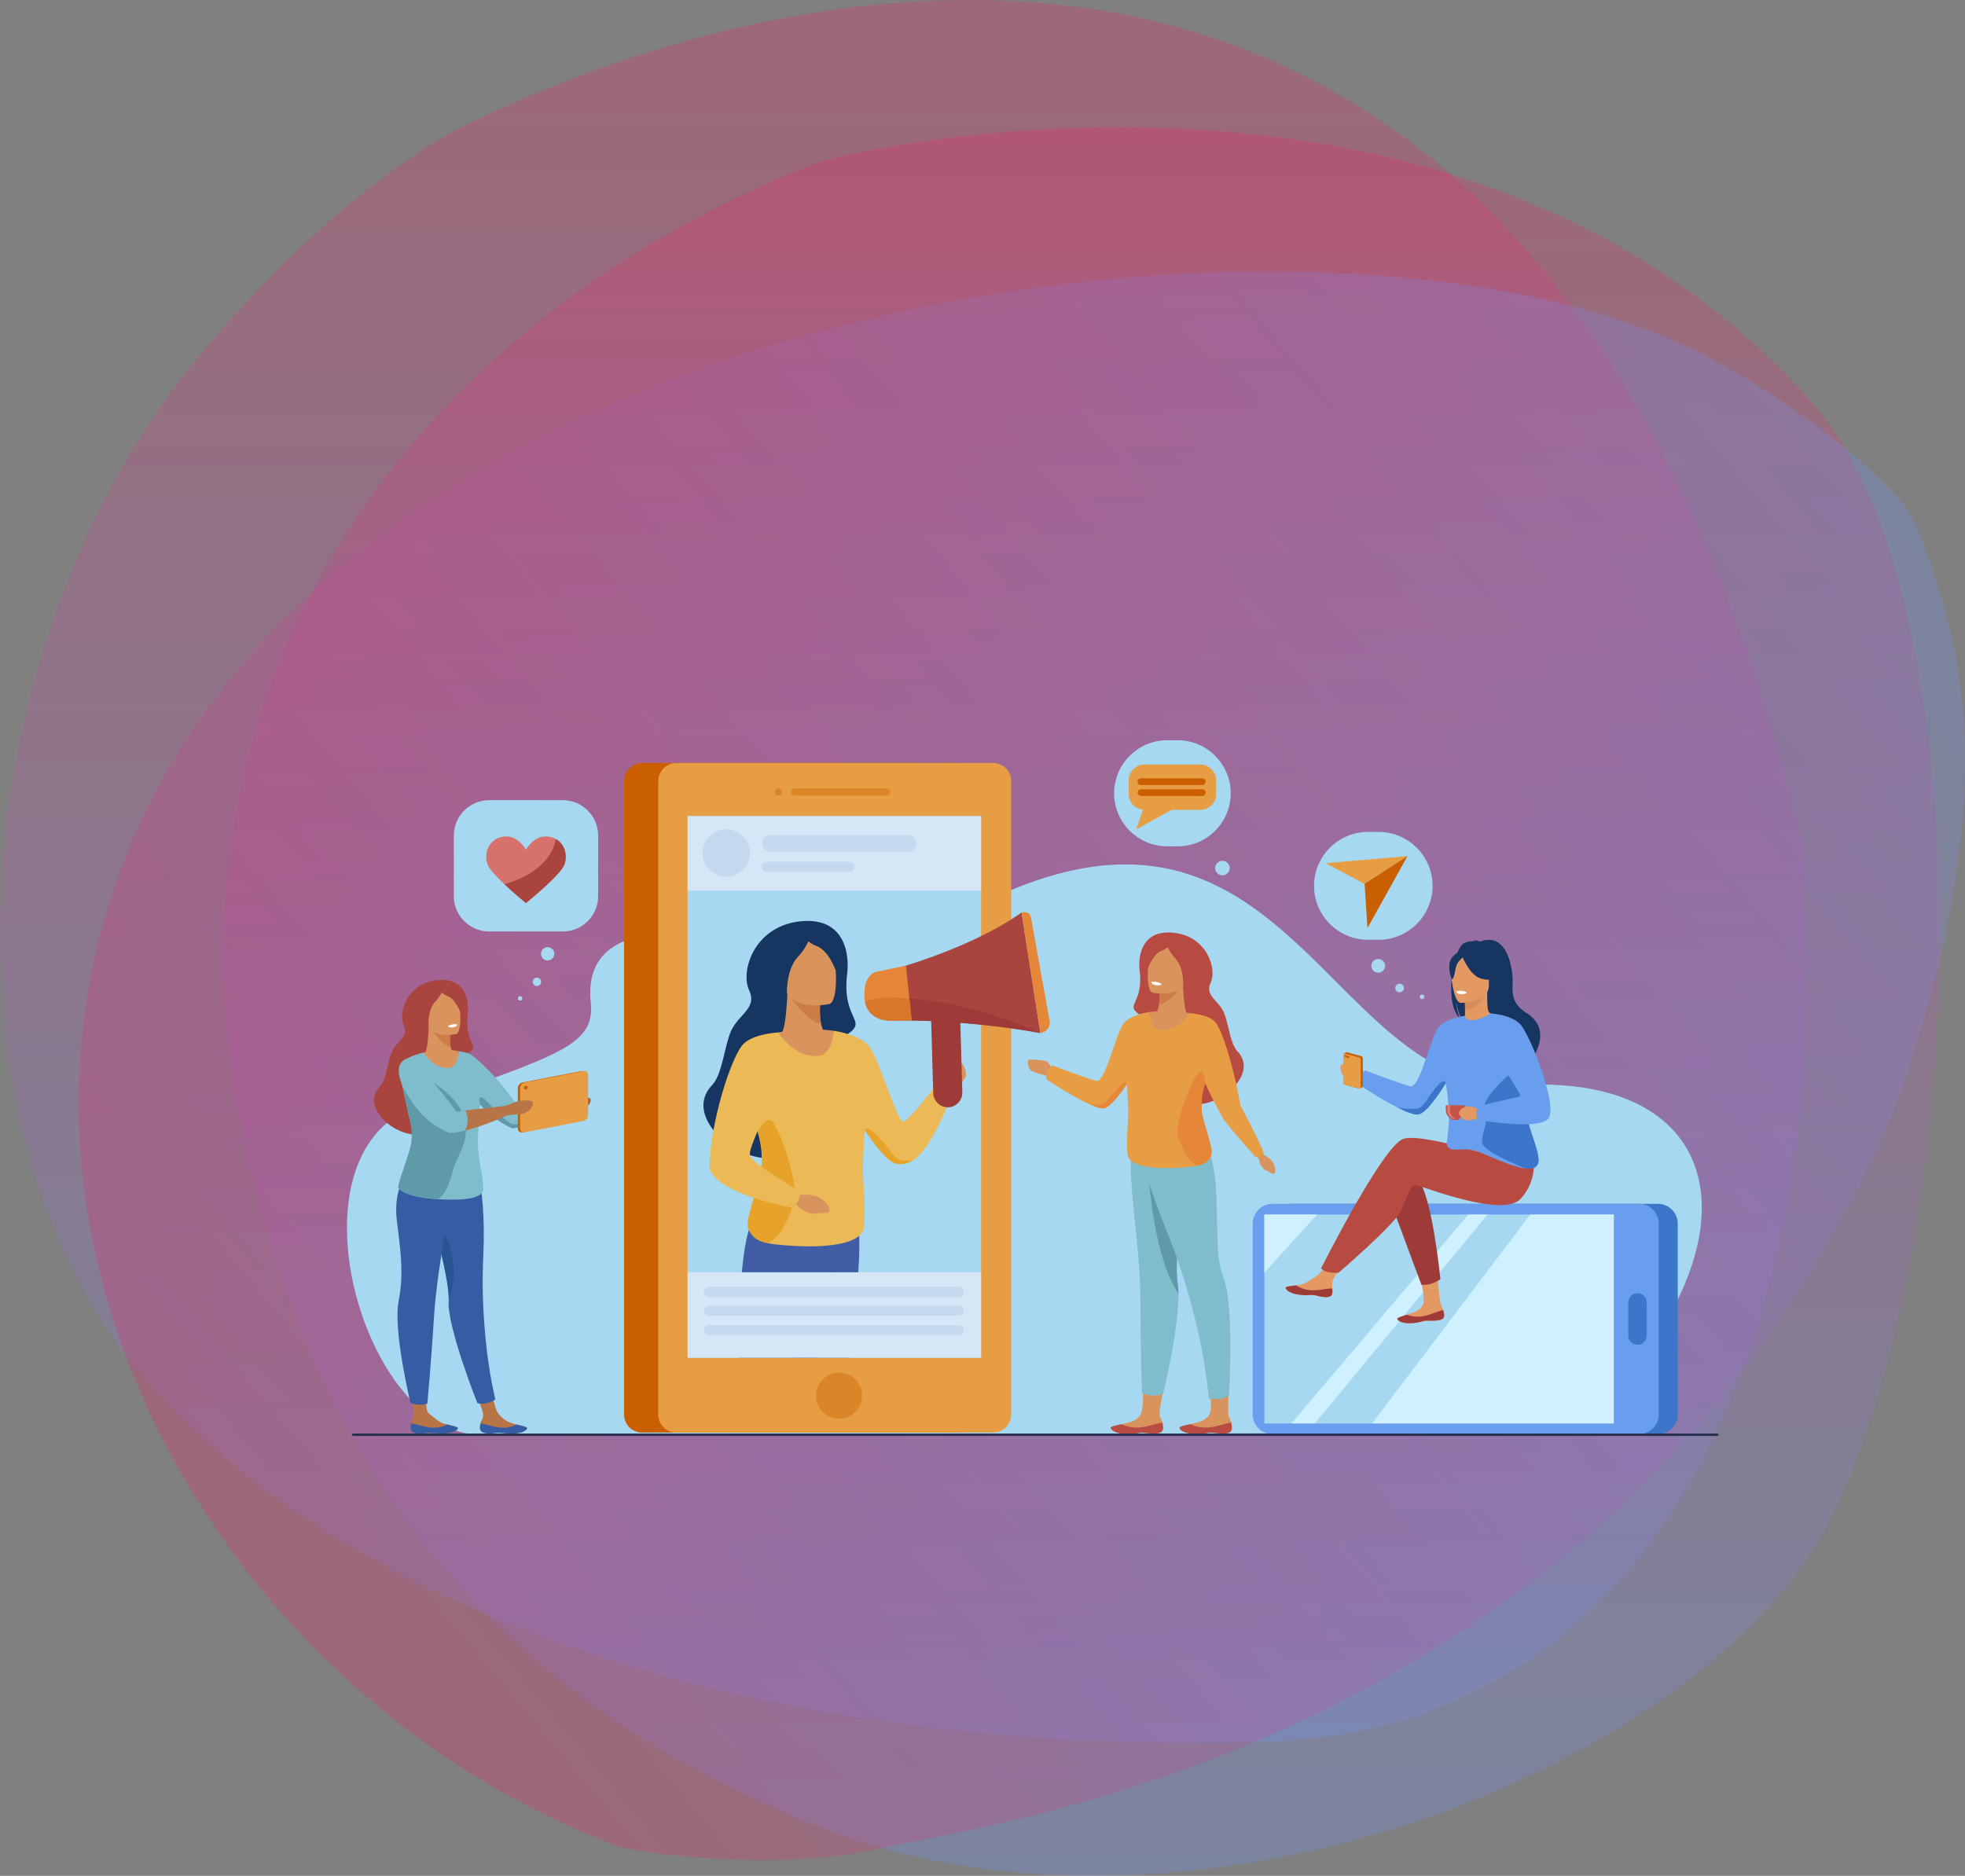 <?xml version="1.0" encoding="utf-8"?>
<!-- Generator: Adobe Illustrator 25.0.0, SVG Export Plug-In . SVG Version: 6.00 Build 0)  -->
<svg version="1.1" xmlns="http://www.w3.org/2000/svg" xmlns:xlink="http://www.w3.org/1999/xlink" x="0px" y="0px"
	 viewBox="0 0 2120.7 2024.69" style="enable-background:new 0 0 2120.7 2024.69;" xml:space="preserve">
<rect x="0" y="0" width="2120.7" height="2024.69" fill="#808080" stroke="none"/>
<style type="text/css">
	.st0{fill:url(#SVGID_1_);}
	.st1{opacity:0.25;}
	.st2{fill:url(#SVGID_2_);}
	.st3{fill:url(#SVGID_3_);}
	.st4{fill:url(#SVGID_4_);}
	.st5{fill:#A6D9F1;}
	.st6{fill:#B77446;}
	.st7{fill:#365DA4;}
	.st8{fill:#285493;}
	.st9{fill:#AA443E;}
	.st10{fill:#D9935C;}
	.st11{fill:#80BDCC;}
	.st12{fill:#5F9AA8;}
	.st13{fill:#A86337;}
	.st14{fill:#CA5F00;}
	.st15{fill:#E69D43;}
	.st16{fill:#CC7C46;}
	.st17{fill:#FFFFFF;}
	.st18{opacity:0.4;fill:#CA5F00;}
	.st19{clip-path:url(#SVGID_6_);fill:#D5E7F7;}
	.st20{clip-path:url(#SVGID_6_);fill:#C4D9ED;}
	.st21{clip-path:url(#SVGID_6_);}
	.st22{fill:#415DA5;}
	.st23{fill:#355493;}
	.st24{fill:#163560;}
	.st25{fill:#EBBA56;}
	.st26{fill:#E7A329;}
	.st27{fill:#E58638;}
	.st28{fill:#9E3A38;}
	.st29{fill:#DB772C;}
	.st30{fill:#D5E7F7;}
	.st31{fill:#C4D9ED;}
	.st32{fill:#3B76CA;}
	.st33{fill:#699DEE;}
	.st34{fill:#CFF1FF;}
	.st35{fill:#E49963;}
	.st36{fill:#B74B42;}
	.st37{fill:#D68D5D;}
	.st38{fill:#C45446;}
	.st39{fill:#E37970;}
	.st40{fill:#D6716B;}
	.st41{fill:#B84C42;}
	.st42{fill:#283250;}
</style>
<g id="_x3C_Layer_x3E_">
	<linearGradient id="SVGID_1_" gradientUnits="userSpaceOnUse" x1="2870.058" y1="875.246" x2="2870.058" y2="875.246">
		<stop  offset="0" style="stop-color:#F31E61"/>
		<stop  offset="1" style="stop-color:#7094FB"/>
	</linearGradient>
	<path class="st0" d="M2870.06,875.25"/>
</g>
<g id="Слой_2">
	<g>
		<g class="st1">
			<linearGradient id="SVGID_2_" gradientUnits="userSpaceOnUse" x1="974.813" y1="1881.25" x2="974.813" y2="0">
				<stop  offset="0" style="stop-color:#7094FB"/>
				<stop  offset="1" style="stop-color:#F31E61"/>
			</linearGradient>
			<path class="st2" d="M1366.53,1879.98c437.04-13.87,619.28-462.81,577.21-970.59C1611.19-501.89,473.21,150.61,473.21,150.61
				C363.92,220.05,281.13,304.78,216.4,382.3c-260.29,311.7-293.26,838.54-58.03,1108.41
				C393.61,1760.57,862.87,1895.96,1366.53,1879.98z"/>
		</g>
		<g class="st1">
			<linearGradient id="SVGID_3_" gradientUnits="userSpaceOnUse" x1="1166.92" y1="2024.692" x2="1166.92" y2="137.249">
				<stop  offset="0" style="stop-color:#7094FB"/>
				<stop  offset="1" style="stop-color:#F31E61"/>
			</linearGradient>
			<path class="st3" d="M866.56,1964.93c369.73,157.43,881.98-19.14,1069.78-262.64c179.92-233.3,223.77-1014.36,28.78-1256.87
				C1587.52,3.1,914.41,162.71,879.7,176.38C456.61,343.03,151.05,728.73,265.39,1244.82
				C365.34,1695.96,649.33,1872.44,866.56,1964.93z"/>
		</g>
		<g class="st1">
			<linearGradient id="SVGID_4_" gradientUnits="userSpaceOnUse" x1="309.63" y1="1748.363" x2="1926.39" y2="391.74">
				<stop  offset="0" style="stop-color:#F31E61"/>
				<stop  offset="1" style="stop-color:#7094FB"/>
			</linearGradient>
			<path class="st4" d="M2040.52,1207.78c2.2-6.13,4.44-12.49,4.44-12.49c101.21-275.26,77.48-441.05,60.64-511.26
				c-16.84-70.21-38.25-121.1-44.07-129.12c-20.37-36.54-138.51-135.96-256.16-187.63C1406.51,192.06,443.61,315.2,164.34,861.66
				c-226.35,442.89,58.53,966.08,506.27,1132.58c0,0,151.6,30.45,283.67,0C1091.33,1963.44,1741.68,1881.25,2040.52,1207.78z"/>
		</g>
		<g>
			<path class="st5" d="M1573.85,1546.37c0,0,143.48-3.41,204.79-90.24c111.07-157.31,61.02-295.26-136.73-284.99
				c-221.21,11.49-253.78-400.46-636.82-165.68c-83.17,50.98-382.84-72.45-367.52,76.99c4.94,48.17-40.5,56.68-190.65,112.65
				c-140.17,52.25-55.3,352.39,71.19,353.51C644.6,1549.72,1573.85,1546.37,1573.85,1546.37z"/>
			<g>
				<path class="st6" d="M518.04,1541.84c0.43,5.27,7.87,5.28,16.32,4.23c8.44-1.04,6.21,1.11,18.05,1.19
					c11.83,0.08,15.88-3.86,16.44-5.56c0.5-1.5-5.21-2.72-11.32-4.16c-0.77-0.18-1.54-0.37-2.31-0.55
					c-6.89-1.7-12.84-5.42-17.39-11.26c-5.13-6.58-9.82-36.52-9.82-36.52l-18.49,3.45c0,0,10.76,25.67,11.87,34.09
					c0.5,3.78-2.19,6.3-2.82,9.6C518.23,1538.14,517.89,1539.98,518.04,1541.84z"/>
				<path class="st7" d="M533.75,1546.87c8.44-1.04,6.82,0.32,18.66,0.4c11.83,0.08,15.88-3.86,16.44-5.56
					c0.5-1.5-5.21-2.72-11.32-4.16l-0.07,0.11c0,0-7.59,4.15-17.34,3.24c-7.95-0.74-16.08-3.99-21.56-4.55
					c-0.34,1.8-0.67,3.64-0.52,5.49C518.47,1547.12,525.31,1547.91,533.75,1546.87z"/>
				<g>
					<path class="st7" d="M534.58,1510.49c0,0-4.84,3.2-9.4,4.03c-6.83,1.24-10-0.14-10-0.14s-32.86-82.5-30.98-110.37
						c0.05-0.67,0.07-1.38,0.08-2.14c0.05-4.84-0.64-11.28-1.84-18.7c-0.44-2.72-0.95-5.57-1.52-8.52
						c-1.32-6.87-2.95-14.29-4.74-21.85c-0.79-3.33-1.61-6.69-2.45-10.04c-8.26-32.98-18.35-65.49-18.35-65.49
						s59.29-19.37,62.64-1.27c1.29,6.95,5.57,34.74,3.64,77.25c-1.56,34.21-0.55,60.9,2.41,91.87
						C526.67,1472.33,531.11,1495.73,534.58,1510.49z"/>
				</g>
				<path class="st8" d="M484.28,1401.88c0.05-4.84-0.64-11.28-1.84-18.7c-0.44-2.72-0.95-5.57-1.52-8.52
					c-1.32-6.87-2.95-14.29-4.74-21.85c-0.79-3.33-1.61-6.69-2.45-10.04c1.17-10.06,2.12-16.97,2.12-16.97
					S500.46,1359.24,484.28,1401.88z"/>
				<path class="st6" d="M443.25,1541.84c0.43,5.27,7.87,5.28,16.32,4.23c8.44-1.04,6.21,1.11,18.05,1.19
					c11.83,0.08,15.88-3.86,16.44-5.56c0.5-1.5-5.21-2.72-11.32-4.16c-0.77-0.18-1.54-0.37-2.31-0.55
					c-6.89-1.7-11.48-6.81-17.39-11.26c-5.6-4.21-1.68-24.66-1.68-24.66l-17.39-6.21c0,0,2.62,20.56,2.62,31.88
					c0,3.81-2.19,6.3-2.82,9.6C443.43,1538.14,443.09,1539.98,443.25,1541.84z"/>
				<path class="st7" d="M458.64,1546.92c8.44-1.04,7.14,0.26,18.97,0.34c11.83,0.08,15.88-3.86,16.44-5.56
					c0.5-1.5-5.21-2.72-11.32-4.16l-0.07,0.11c0,0-7.59,4.15-17.34,3.24c-7.95-0.74-16.08-3.99-21.56-4.55
					c-0.34,1.8-0.67,3.64-0.52,5.49C443.67,1547.12,450.2,1547.97,458.64,1546.92z"/>
				<path class="st7" d="M491.09,1270.83c0,0-19.29,96.14-22.55,148.46c-3.26,52.32-7.33,95.64-7.33,95.64s-4.21,1.52-9.04,1.24
					c-5.1-0.29-9.14-1.86-9.14-1.86s-19.12-78.72-12.79-110.24c6.33-31.51,1.06-60.58-1.98-86.71
					c-4.36-37.48,12.41-54.9,24.12-66.77C464.23,1238.57,491.09,1270.83,491.09,1270.83z"/>
				<path class="st9" d="M504.76,1094.74c1.92-15.65-2.97-40.7-34.21-36.7c-31.24,4-41.08,34.7-34.78,48.36
					c6.3,13.65-9.07,16.94-13.9,31.62c-4.14,12.61-5.59,28.27-12.3,35.3c-21.63,22.66,20.76,57.5,46.32,50.15
					c46.55-13.38,52.54-15.38,50.89-51.95c-0.85-18.74-15.43-26-6.17-31.42C522.97,1127.01,500.42,1130.16,504.76,1094.74z"/>
				<path class="st10" d="M495.3,1145.01l-9.24,13.86l-18.62-0.92l-8.6-22.23c0,0,2.65-0.5,3.89-28.22l23.24,7.09
					c0,0-1.24,7.23,0.41,15.1C487.53,1135.17,490.04,1141.03,495.3,1145.01z"/>
				<path class="st10" d="M497.89,1135.23c-1.2,0-23.09-7.32-54.34,5.41c0,0,14.84,84.9,8.46,101.1c-6.37,16.2-8.8,30.58-8.8,30.58
					l69.15,0.86c0,0-0.97-55.61,2.22-75.3C517.78,1178.2,497.89,1135.23,497.89,1135.23z"/>
				<path class="st11" d="M612.74,1192.35c-0.21-2.42-0.97-2.97-0.97-2.97c-22.11,3.25-36.76,3.06-43.94,4.46
					c-5.64,1.09-7.94,1.25-8.91-0.12c-30.54-42.94-52.16-56.43-52.16-56.43s-2.31-1.37-11.32-2.61c0,0-1.3,16.33-9.69,17.72
					c-14.52,2.39-25.37-10.91-28.78-16.26c0,0-17.51,4.22-22.4,9.79c-3.51,4.01-3.06,13.6-2.01,19.62c0.33,1.91,0.72,3.47,1.06,4.37
					c1.03,2.73,4.93,22.75,6.72,30.72c0.04,0.2,0.08,0.39,0.12,0.56c0.12,0.53,0.23,1,0.33,1.39c0,0.01,0,0.02,0.01,0.03
					c0.1,0.43,0.19,0.76,0.26,0.97c0.04,0.13,0.08,0.26,0.12,0.39c0,0.01,0,0.02,0.01,0.03c2.57,8.2,4.12,16.55,3.21,26.8
					c-0.11,1.2-0.38,2.66-0.79,4.29c-2.32,11.91-11.97,35.38-13.98,46.16c1.16,2.43,3.77,4.36,6.96,5.9c4.15,2,9.26,3.34,13.32,4.27
					c3.15,0.72,7.99,1.54,13.57,2.16c2.96,0.33,6.13,0.61,9.36,0.8c0.46,0.03,0.91,0.05,1.36,0.08c20.83,1.03,44.16,0.52,47.2-9.38
					c1.46-4.75-4.35-33.32-5.13-41.81c-1.35-14.91,0.85-35.33,1.85-51.15c17.1,18.84,34.74,25.61,34.74,25.61
					c4.22-0.2,9.09-0.99,14.18-2.13c5.47-1.22,11.19-2.84,16.67-4.58c15.48-4.9,30.04-11.76,30.04-11.76
					S613.2,1197.69,612.74,1192.35z"/>
				<path class="st12" d="M488.98,1262.55c-3.95,13.38-6.24,24.4-16.15,31.85c-3.23-0.19-6.4-0.47-9.36-0.8
					c-5.58-0.63-10.42-1.44-13.57-2.16c-4.07-0.93-9.17-2.27-13.32-4.27c-3.18-1.54-5.8-3.46-6.96-5.9
					c2-10.78,11.65-34.25,13.98-46.16c0.23-1.16,0.39-2.21,0.46-3.12c0.86-10.66-0.52-19.43-2.87-27.97c0-0.01-0.01-0.02-0.01-0.03
					c-0.13-0.45-0.26-0.91-0.38-1.36c0-0.01,0-0.02-0.01-0.03c-0.08-0.29-0.19-0.77-0.33-1.39c-0.04-0.17-0.08-0.36-0.12-0.56
					c-1.59-7.55-5.75-31.25-6.81-34.34c-0.34-0.98-0.71-2.65-1.04-4.72l8.33-8.01c0,0,47.77,20.4,58.29,48.53
					C509.62,1230.24,494.64,1243.35,488.98,1262.55z"/>
				<path class="st12" d="M583.69,1211.03c-10.57,3.35-22.08,6.29-30.84,6.71c0,0-17.54-6.49-34.74-25.61
					c-0.72-3.25-1.77-9.08,2.17-7.51c5.52,2.21,25.95,28.43,33.67,28.98C559.49,1214,575.21,1212.13,583.69,1211.03z"/>
				<path class="st11" d="M545.97,1203.57c0,0-23.55,11.83-43.96,16.72c-5.87,1.41-11.53,2.41-16.36,2.63
					c0,0-21.95-6.75-38.71-30.22c-32.36-45.33-7.38-50.22-7.38-50.22s21.62,13.49,52.16,56.43c1.07,1.5,3.75,1.16,10.7-0.24
					c7.42-1.5,22.19-1.32,42.57-4.31c0,0,0.34,0.76,0.55,3.17C545.99,1202.87,545.97,1203.57,545.97,1203.57z"/>
				<path class="st13" d="M613.73,1199.27c0,0-14.56,6.86-30.04,11.76c-5.48,1.74-11.2,3.36-16.67,4.58
					c-2.19-9.76-0.68-17.36,0.81-21.77c7.18-1.4,22.52-1.49,44.63-4.74L613.73,1199.27z"/>
				<path class="st13" d="M606.95,1190.48c0,0,5.59-1.09,10.25-3.42s17.09-3.88,19.73-1.4c2.64,2.49-2.8,12.58-14.14,12.89
					c-11.34,0.31-14.6,2.17-14.6,2.17L606.95,1190.48z"/>
				<g>
					<path class="st14" d="M627.11,1156.09l-63.22,12.29c-2.77,0.54-5.03,3.24-5.03,6.01v43.69c0,2.77,2.26,4.59,5.03,4.05
						l63.22-12.29c2.77-0.54,5.03-3.24,5.03-6.01v-43.69C632.14,1157.37,629.88,1155.55,627.11,1156.09z"/>
					<path class="st15" d="M629.63,1156.09l-63.22,12.29c-2.77,0.54-5.03,3.24-5.03,6.01v43.69c0,2.77,2.26,4.59,5.03,4.05
						l63.22-12.29c2.77-0.54,5.03-3.24,5.03-6.01v-43.69C634.66,1157.37,632.39,1155.55,629.63,1156.09z"/>
					<path class="st14" d="M567.45,1171.79c-1.14,0.22-2.07,1.33-2.07,2.47c0,1.14,0.92,1.89,2.07,1.67
						c1.14-0.22,2.07-1.33,2.07-2.47C569.52,1172.31,568.6,1171.57,567.45,1171.79z"/>
				</g>
				<path class="st6" d="M574.5,1189.03c-2.82-2.65-16.09-0.99-21.06,1.49c-2.91,1.45-6.16,2.45-8.35,3.03
					c0-0.02-0.01-0.03-0.01-0.03c-20.39,2.99-35.26,3.64-42.68,5.14c2.32,5.01,4.07,12.76-0.41,21.62
					c19.5-4.67,42.34-15.1,44.36-16.03c2.29-0.58,6.34-1.27,13.05-1.46C571.52,1202.46,577.32,1191.69,574.5,1189.03z"/>
				<path class="st16" d="M486.38,1129.68c-9.61-0.78-23.65-22.19-23.65-22.19l23.24,7.09
					C485.97,1114.59,484.74,1121.82,486.38,1129.68z"/>
				<path class="st10" d="M492.06,1116.16c0,0-27.83,5.59-31.04-11.79c-3.21-17.38-8.97-28.37,8.66-32.67
					c17.63-4.3,22.32,1.69,24.8,7.23C496.97,1084.47,499.21,1114.26,492.06,1116.16z"/>
				<path class="st9" d="M494.83,1068.58c-13.73-13.53-26.38-6.76-24.36-4.04c-4.76,0.15-10.69,1.46-14.94,6.23
					c-8.23,9.26,7.13,38.19,7.13,38.19s-2.11-17.78,7.04-27.78c3.63-3.97,5.74-7.28,6.97-9.85c1.92,1.64,4.04,3.03,6.3,3.83
					c8.85,3.11,13.72,17.35,13.72,17.35C499.85,1085.87,500.75,1074.41,494.83,1068.58z"/>
				<path class="st17" d="M483.39,1107.61c0,0,0.74,2.06,5.98,1.13c0,0,4.4-0.79,3.99-3.1
					C493.37,1105.63,488.88,1104.47,483.39,1107.61z"/>
			</g>
			<g>
				<g>
					<path class="st14" d="M1034.92,823.53H693c-10.72,0-19.49,8.77-19.49,19.49v683.76c0,10.72,8.77,19.49,19.49,19.49h341.92
						c10.72,0,19.49-8.77,19.49-19.49V843.02C1054.41,832.3,1045.64,823.53,1034.92,823.53z"/>
					<path class="st15" d="M1071.84,823.53H729.92c-10.72,0-19.49,8.77-19.49,19.49v683.76c0,10.72,8.77,19.49,19.49,19.49h341.92
						c10.72,0,19.49-8.77,19.49-19.49V843.02C1091.33,832.3,1082.56,823.53,1071.84,823.53z"/>
					<g>
						<path class="st18" d="M956.7,850.89h-99.02c-2.12,0-3.85,1.73-3.85,3.85l0,0c0,2.12,1.73,3.85,3.85,3.85h99.02
							c2.12,0,3.85-1.73,3.85-3.85l0,0C960.55,852.62,958.82,850.89,956.7,850.89z"/>
						<path class="st18" d="M840.1,850.89c-2.12,0-3.85,1.73-3.85,3.85l0,0c0,2.12,1.73,3.85,3.85,3.85c2.12,0,3.85-1.73,3.85-3.85
							l0,0C843.95,852.62,842.22,850.89,840.1,850.89z"/>
					</g>
					<path class="st18" d="M905.59,1481.49c-13.72,0-24.85,11.12-24.85,24.85c0,13.72,11.12,24.85,24.85,24.85
						c13.72,0,24.85-11.12,24.85-24.85C930.44,1492.62,919.32,1481.49,905.59,1481.49z"/>
				</g>
				<g>
					<g>
						<defs>
							<rect id="SVGID_5_" x="742.13" y="880.84" width="316.69" height="584.59"/>
						</defs>
						<use xlink:href="#SVGID_5_"  style="overflow:visible;fill:#A6D9F1;"/>
						<clipPath id="SVGID_6_">
							<use xlink:href="#SVGID_5_"  style="overflow:visible;"/>
						</clipPath>
						<rect x="742.13" y="880.84" class="st19" width="316.69" height="80.36"/>
						
							<ellipse transform="matrix(0.23 -0.973 0.973 0.23 -291.907 1471.614)" class="st20" cx="783.78" cy="920.23" rx="25.52" ry="25.52"/>
						<path class="st20" d="M979.89,919.3H831.56c-4.93,0-8.97-4.04-8.97-8.97l0,0c0-4.93,4.04-8.97,8.97-8.97h148.33
							c4.93,0,8.97,4.04,8.97,8.97l0,0C988.86,915.27,984.82,919.3,979.89,919.3z"/>
						<path class="st20" d="M916.77,940.92h-89.24c-2.97,0-5.4-2.43-5.4-5.4l0,0c0-2.97,2.43-5.4,5.4-5.4h89.24
							c2.97,0,5.4,2.43,5.4,5.4l0,0C922.17,938.49,919.74,940.92,916.77,940.92z"/>
						<g class="st21">
							<path class="st10" d="M1015.06,1178.44c0,0-2.77-13.37,1.66-16.96c4.42-3.59,17.82-16.01,20.33-14.59
								c2.51,1.42,6.62,9.85,5.27,14.79c-1.34,4.94-18.23,22.81-18.23,22.81L1015.06,1178.44z"/>
							<g>
								<path class="st22" d="M927.06,1360.02c-1.41,27.46-6.2,66.63-9.75,106.23h-60.05c-1.29-10.62-3.17-20.96-5.24-31.07
									c-3.36-16.37-7.23-32.11-9.95-47.34c-5.46-30.66-4.44-54.62,0.29-73.22c4.06-15.97,10.85-27.97,18.62-36.88
									c17.03-19.5,64.43,18.61,64.43,18.61S928.46,1332.72,927.06,1360.02z"/>
							</g>
							<path class="st23" d="M899.79,1368.74c0,0-0.01,0.2-0.04,0.57c-0.43,5.63-4.21,51.76-16.08,96.93h-26.41
								c-1.29-10.62-3.17-20.96-5.24-31.07c4.5-26.48,8.78-47.52,8.78-47.52L899.79,1368.74z"/>
							<path class="st22" d="M903.31,1357.58c-0.65,2.6-1.91,6.72-3.56,11.74c-6.77,20.58-20.06,56.35-23.84,65.29
								c-4.43,10.46-8.6,21.04-12.54,31.65h-65.71c1.36-25.49,1.69-78.42,2.92-92.52c4.94-56.66,15.66-62.18,15.66-62.18l26.14,3.07
								l60.9,7.15C903.27,1321.77,913.27,1317.45,903.31,1357.58z"/>
							<path class="st24" d="M914.31,1050.94c2.94-24.01-4.56-62.43-52.48-56.29c-47.92,6.14-63.02,53.23-53.36,74.17
								c9.66,20.94-13.91,25.99-21.31,48.51c-6.36,19.34-8.57,43.36-18.86,54.14c-33.17,34.75,31.85,88.2,71.05,76.93
								c71.4-20.53,80.59-23.59,78.06-79.69c-1.3-28.74-23.66-39.88-9.46-48.2C942.24,1100.43,907.65,1105.27,914.31,1050.94z"/>
							<path class="st10" d="M899.81,1128.01l-14.22,21.3l-28.51-1.39l-13.19-34.13c0,0,2.46-0.45,4.47-20.73
								c0.49-5.33,0.98-12,1.43-20.4c0,0-0.04-0.04,0-0.08c0-0.7,0.04-1.39,0.08-2.09l3.69,1.11l31.95,9.75c0,0-0.16,1.07-0.37,2.91
								c-0.37,4.06-0.74,11.84,0.94,20.16C887.8,1112.86,891.65,1121.87,899.81,1128.01z"/>
							<path class="st10" d="M899.9,1112.58c-1.83,0-32.95-6.33-85.51,7.11c0,0,28.78,131.87,19.01,156.72
								c-9.78,24.85-13.49,46.91-13.49,46.91l106.07,1.32c0,0-1.48-85.31,3.41-115.5C934.27,1178.95,899.9,1112.58,899.9,1112.58z"
								/>
							<path class="st25" d="M1014.52,1165.13c0,0-33.88,45.97-39.86,45.51c-6.43-0.53-22.57-57.64-34.78-78.7
								c-8.56-14.7-38.04-19.09-39.96-19.36c0,0,0,0-0.01,0v0c-0.06-0.01-0.09-0.01-0.09-0.01l0.07,0.29
								c-0.25,2.72-2.66,24.53-14.73,26.52c-22.26,3.67-40.2-16.72-45.44-24.93c0,0-25.57,6.45-33.07,15.01
								c-7.11,8.1,2.62,68.11,4.78,73.86c1.87,4.94,3.63,9.76,5.17,14.6c4.06,12.78,6.55,25.76,5.12,41.75
								c-1.55,17.46-17.86,57.34-14.33,65.84c3.7,8.92,8.83,13.44,20.07,16.02c7.75,1.79,18.39,2.65,33.46,3.4
								c31.96,1.59,66.2-2.43,70.86-17.62c2.24-7.29,1.37-35.5,0.19-48.53c-1.55-17.12-0.05-38.97,1.44-59.04
								c0.07,0.11,0.14,0.22,0.22,0.33c0,0,0,0.04,0.04,0.04c3.44,5.29,7.41,10.94,11.47,16.22c6.15,7.91,12.54,14.83,17.99,18.03
								c1.35,0.78,2.62,1.31,3.81,1.6c3.61,0.86,10.69,0.86,17.58-3.07c1.11-0.61,2.25-1.39,3.36-2.25
								c20.07-15.94,37.94-65.71,37.94-65.71C1027.71,1173.32,1014.52,1165.13,1014.52,1165.13z"/>
							<path class="st26" d="M807.37,1325.51c3.7,8.92,8.83,13.44,20.07,16.02c15.02-2.89,24.93-30.53,30.03-44.13
								c5.88-15.68-18.31-89.2-26.77-88.46c-6.28,0.54-12.28,9.27-12.49,14.51c4.06,12.78,4.91,20.24,3.48,36.22
								C820.15,1277.13,803.84,1317.01,807.37,1325.51z"/>
							<path class="st26" d="M984.49,1252.88c-6.88,3.93-13.97,3.93-17.58,3.07c-1.19-0.29-2.46-0.82-3.81-1.6
								c-5.45-3.19-11.84-10.12-17.99-18.03c-4.06-5.28-8.03-10.94-11.47-16.22c0.78-2.87,3.6-4.22,12.74,5.16
								c15.36,15.77,18.19,26.34,27.94,27.16C977.69,1252.72,981.09,1252.88,984.49,1252.88z"/>
							<path class="st16" d="M886.08,1104.42c-10.12,2.79-34.82-29.78-36.3-31.75c-0.04-0.04-0.08-0.08-0.08-0.08h0.08l3.77-0.98
								l31.95,9.75c0,0-0.16,1.07-0.37,2.91C884.77,1088.32,884.4,1096.1,886.08,1104.42z"/>
							<path class="st10" d="M894.82,1083.79c0,0-42.68,8.57-47.61-18.09c-4.93-26.66-13.76-43.51,13.29-50.11
								c27.04-6.6,34.23,2.59,38.04,11.09C902.35,1035.17,905.8,1080.87,894.82,1083.79z"/>
							<path class="st24" d="M899.08,1010.81c-21.06-20.75-39.48-8.59-34.9-3.04c-7.59-0.13-18.01,1.46-25.23,9.58
								c-12.62,14.2,10.43,62.34,10.43,62.34s-2.74-31.03,11.3-46.38c6.69-7.31,10.02-13.19,11.67-17.35
								c2.64,2.1,5.51,3.87,8.53,4.93c13.58,4.77,21.04,26.62,21.04,26.62C906.78,1037.32,908.15,1019.75,899.08,1010.81z"/>
							<path class="st10" d="M848.98,1283.05l9.51,4.58c4.21,1.24,5.85,2.38,8.38,2.1c6.1-0.68,18.42-0.3,26.93,11.6
								c0,0,4.31,7.06-1.81,7.79c-6.11,0.73-3.94-0.37-12.52,0.83c-8.58,1.2-17.23-6.9-19.92-9.83l-9.96-3.65L848.98,1283.05z"/>
							<path class="st25" d="M839.7,1114.45c0,0-25.23,1-36.93,11.88c-13.23,12.31-36.95,86.97-36.95,133.86
								c0,0-0.48,25.83,89.38,43.23c0,0,4.3-3.57,5.92-7.01c2.86-6.1,2.86-10.29,2.86-10.29s-52.69-29.88-54.58-39.29
								C806.87,1234.27,842.94,1185.38,839.7,1114.45z"/>
						</g>
					</g>
					<g>
						<path class="st9" d="M1122.8,1115.01c0,0-74.4-14.85-163.38-13.65l-5.15-24.25l-5.65-26.57c0,0,92.96-22.55,153.86-65.61
							L1122.8,1115.01z"/>
						<path class="st27" d="M1122.8,1115.01L1122.8,1115.01c6.58-0.75,11.14-6.79,9.98-13.23l-20.04-111.06
							c-0.97-5.38-4.88-7.09-10.25-5.78L1122.8,1115.01z"/>
						<path class="st28" d="M1036.42,1103.97c51.06,3.99,86.38,11.04,86.38,11.04s-84.64-40.65-168.53-37.89l5.15,24.25
							c15.77-0.21,31.08,0.08,45.6,0.7c-0.03,0.45-0.04,0.9-0.02,1.35l2.2,76.46c0.25,8.63,7.51,15.49,16.14,15.24l0,0
							c8.63-0.25,15.49-7.51,15.24-16.14L1036.42,1103.97z"/>
						<path class="st27" d="M983.93,1101.43l-24.07,0.19c0.35,0.07-22.44,0.65-26.3-20.33c-0.43-1.46-0.63-2.87-0.66-4.5
							c-1.42-25.58,12.73-27.84,12.73-27.84l32.09-6.73l3.73,35.78c0,0,0,0-0.02,0.12L983.93,1101.43z"/>
						<path class="st29" d="M983.93,1101.43l-24.07,0.19c0.35,0.07-22.44,0.65-26.3-20.33c14.87-7.47,47.89-3.29,47.89-3.29
							s0,0-0.02,0.12L983.93,1101.43z"/>
					</g>
				</g>
				<g>
					<rect x="742.13" y="1373.22" class="st30" width="316.69" height="92.25"/>
					<g>
						<path class="st31" d="M1034.75,1400.13h-269.6c-3,0-5.46-2.46-5.46-5.45l0,0c0-3,2.46-5.46,5.46-5.46h269.6
							c3,0,5.46,2.45,5.46,5.46l0,0C1040.2,1397.68,1037.75,1400.13,1034.75,1400.13z"/>
						<path class="st31" d="M1034.75,1420.14h-269.6c-3,0-5.46-2.46-5.46-5.46l0,0c0-3,2.46-5.46,5.46-5.46h269.6
							c3,0,5.46,2.46,5.46,5.46l0,0C1040.2,1417.68,1037.75,1420.14,1034.75,1420.14z"/>
						<path class="st31" d="M1034.75,1441.05h-269.6c-3,0-5.46-2.46-5.46-5.46l0,0c0-3,2.46-5.46,5.46-5.46h269.6
							c3,0,5.46,2.45,5.46,5.46l0,0C1040.2,1438.59,1037.75,1441.05,1034.75,1441.05z"/>
					</g>
				</g>
			</g>
			<g>
				<path class="st32" d="M1789.34,1547.98h-395.5c-11.74,0-21.34-9.6-21.34-21.34v-205.96c0-11.74,9.6-21.34,21.34-21.34h395.5
					c11.74,0,21.34,9.6,21.34,21.34v205.96C1810.68,1538.38,1801.08,1547.98,1789.34,1547.98z"/>
				<path class="st33" d="M1768.81,1547.98h-395.5c-11.74,0-21.34-9.6-21.34-21.34v-205.96c0-11.74,9.6-21.34,21.34-21.34h395.5
					c11.74,0,21.34,9.6,21.34,21.34v205.96C1790.15,1538.38,1780.55,1547.98,1768.81,1547.98z"/>
				<rect x="1364.53" y="1310.89" class="st5" width="377.16" height="225.52"/>
				<path class="st32" d="M1767.27,1451.52L1767.27,1451.52c-5.49,0-9.98-4.49-9.98-9.98v-35.77c0-5.49,4.49-9.98,9.98-9.98l0,0
					c5.49,0,9.98,4.49,9.98,9.98v35.76C1777.25,1447.03,1772.76,1451.52,1767.27,1451.52z"/>
				<polygon class="st34" points="1741.68,1310.89 1741.68,1536.41 1480.7,1536.41 1651.63,1310.89 				"/>
				<polygon class="st34" points="1605.46,1310.89 1418.86,1536.41 1393.79,1536.41 1584.74,1310.89 				"/>
				<polygon class="st34" points="1421.43,1310.89 1364.53,1373.7 1364.53,1310.89 				"/>
			</g>
			<g>
				<path class="st35" d="M1558.59,1419.97c0,1.85-0.92,3.13-2.47,3.98c-0.01,0-0.01,0.01-0.02,0.01c-2.87,1.58-7.91,1.74-13.39,1.5
					c-0.7-0.03-1.33-0.05-1.9-0.05c-0.15,0-0.3,0-0.44,0c-0.11,0-0.23,0-0.34,0c-5.42,0.13-4.85,1.76-15.16,2.64
					c-11.75,1-16.08-2.59-16.78-4.23c-0.58-1.39,4.46-2.97,10.09-4.77c0.27-0.09,0.54-0.18,0.82-0.26c0.75-0.24,1.5-0.49,2.25-0.73
					c6.71-2.23,13.31-4.88,14.96-11.67c1.75-7.2-3.51-27.3-3.51-27.3l18.62-2.01c0,0,1.8,21.01,2.97,27.56
					c0.63,3.49,2.22,6.27,3.14,9.27c0.07,0.21,0.13,0.42,0.19,0.63C1558.12,1416.32,1558.6,1418.12,1558.59,1419.97z"/>
				<path class="st28" d="M1558.59,1419.97c0,1.85-0.92,3.13-2.47,3.98c-0.01,0-0.01,0.01-0.02,0.01
					c-3.06,1.41-8.01,1.62-13.38,1.47c-0.7-0.02-1.33-0.02-1.91-0.01c-0.15,0-0.3,0-0.44,0c-0.11,0-0.23,0-0.34,0
					c-5.42,0.13-4.85,1.76-15.16,2.64c-11.75,1-16.08-2.59-16.78-4.23c-0.58-1.39,4.46-2.97,10.09-4.77
					c1.58,0.61,9.12,3.23,18.03,1.54c7.84-1.48,15.63-5.38,21.23-6.68c0.07,0.21,0.13,0.42,0.19,0.63
					C1558.12,1416.32,1558.6,1418.12,1558.59,1419.97z"/>
				<path class="st35" d="M1437.75,1396.2c-1.03,5.17-8.41,4.31-16.64,2.3c-8.24-2.01-6.28,0.38-18-0.92
					c-11.72-1.3-15.27-5.67-15.63-7.41c-0.32-1.55,5.47-2.09,11.68-2.81c0.78-0.09,1.57-0.18,2.35-0.28
					c7.01-0.88,12.15-5.41,18.52-9.12c6.03-3.52,15.04-17.87,15.04-17.87l16.08,1.27c0,0-8.44,12.81-11.7,18.38
					c-1.92,3.28-1.82,7.61-1.58,10.95C1438,1392.52,1438.12,1394.38,1437.75,1396.2z"/>
				<path class="st28" d="M1421.11,1398.5c-8.24-2.01-6.28,0.38-18-0.92c-11.72-1.3-15.27-5.67-15.63-7.41
					c-0.32-1.55,5.47-2.09,11.68-2.81l0.06,0.12c0,0,7.03,4.98,16.79,5.22c7.95,0.19,16.38-2.09,21.87-2
					c0.12,1.82,0.24,3.68-0.12,5.5C1436.72,1401.38,1429.35,1400.51,1421.11,1398.5z"/>
				<path class="st35" d="M1473.52,1160.09c0,0-3.83-9.38-8.04-9.77c-4.21-0.38-17.62-2.49-18.58-0.57c-0.96,1.92,0,8.81,2.87,11.3
					c2.87,2.49,20.68,6.51,20.68,6.51L1473.52,1160.09z"/>
				<path class="st28" d="M1499.36,1293.41l34.65,93.24c0,0,5.32,0.52,10.43-0.95c4.7-1.35,10.08-4.91,10.08-4.91
					s-8.59-89.53-24.35-108.15C1514.4,1254.02,1499.36,1293.41,1499.36,1293.41z"/>
				<path class="st36" d="M1636.4,1255.69c0,0-99.56-33.66-121.76-26.5c-22.2,7.16-88.87,139.79-88.87,139.79s1.5,2,5.61,3.54
					c3.82,1.43,13.07,1.34,13.07,1.34s60.16-51.57,67.33-66.61c7.16-15.04,10.03-29.37,17.19-27.93
					c7.16,1.43,92.39,35.09,111.73,15.04c19.34-20.05,14.28-46.11,14.28-46.11L1636.4,1255.69z"/>
				<path class="st24" d="M1575.56,1099.09c-1.59-3.28-3.37-9.11-4.24-19.51c0.13,1.03,1.93,14.14,6.97,21.56
					c20.7,13.59,60.39,58.98,59.6,67.58c0,0,13.98-23.71,14.22-23.85c0,0,25.79-32.79-4.77-51.57c-15.53-9.55-15.45-21.8-14.8-32.44
					c0.65-10.64-4.24-56.46-35.35-44.47c0,0-4.99-2.22-7.23-1.89c0,0,1.83,0.35,2.76,1.31c-3.61-0.21-8.76,0.05-13.07,2.5
					C1568.23,1024.8,1558.03,1082.95,1575.56,1099.09z"/>
				<path class="st35" d="M1579.51,1101.82c-0.1,0.05,10,5.29,17.59,3.21c7.15-1.95,11.82-11.21,11.72-11.24
					c-3.03-0.6-3.9-4.76-3.83-22.63l-1.37,0.27l-23,4.56c0,0,0.52,7.24,0.54,14.06C1581.17,1095.78,1580.82,1101.21,1579.51,1101.82
					z"/>
				<path class="st37" d="M1580.62,1075.99c0,0,0.52,7.24,0.54,14.06c12.87-0.36,19.68-12.11,22.47-18.61L1580.62,1075.99z"/>
				<path class="st24" d="M1606,1068.93c0,0,6.75-10.66,8.37-19.77c1.16-6.51-2.16-30.63-26.4-27.15c0,0-7.04,0.69-13.66,5.16
					c-5.26,3.55-12.86,11.23-4.36,32.28l2.21,7.11L1606,1068.93z"/>
				<path class="st35" d="M1576.32,1082.45c0,0,30.46,0.5,30.48-18.47c0.02-18.97,3.97-31.68-15.48-32.81
					c-19.45-1.12-23.23,6.11-24.78,12.44C1564.99,1049.94,1568.4,1081.83,1576.32,1082.45z"/>
				<path class="st24" d="M1577.44,1030.71c0,0,8.34,22.26,21.14,25.55c12.8,3.29,18.35-0.14,18.35-0.14s-9.82-7.8-11.85-21.41
					C1605.08,1034.71,1583.73,1020.11,1577.44,1030.71z"/>
				<path class="st24" d="M1579.51,1032.51c0,0-6.23,4.97-7.75,9.8c-1.52,4.83-2.2,14.78-5.1,14.44c0,0-6.28-15.13,0.78-23.69
					C1574.93,1023.99,1579.51,1032.51,1579.51,1032.51z"/>
				<path class="st33" d="M1647.33,1183.76c3-12.6-7.22-37.04-17.88-57.28c-9.68-18.34-19.73-33.22-20.63-32.69
					c-25.53,15.15-27.83,2.55-27.83,2.55s-23.19,3.08-29.75,14.38c-9.08,15.63-18.97,62.53-28.69,61.84
					c-4.46-0.32-49.35-17.19-49.35-17.19s-7.48,7-6.05,15.6c0,0,22.16,14.84,40.9,24.31c9.91,5.01,18.87,8.51,23.08,7.52
					c8.54-2.01,21.87-21.8,29.08-33.45c0.02-0.03,0.03-0.05,0.05-0.08c9.2,52.06-3.31,63.92,3.02,69.41
					c6.69,5.8,16.24-2.76,37.25,6.35c13.78,5.98,32.91,14.62,45.78,16.13c6.75,0.79,11.79-0.38,13.43-4.94
					C1664.52,1242.96,1641.6,1207.77,1647.33,1183.76z"/>
				<path class="st17" d="M1583.09,1070.95c0,0-0.57,2.41-6.56,2.04c0,0-5.03-0.31-4.88-2.96
					C1571.64,1070.03,1576.53,1068.14,1583.09,1070.95z"/>
				<path class="st32" d="M1659.75,1256.21c-1.64,4.56-6.68,5.74-13.43,4.94c-8.91-3.88-47.4-18.79-46.97-28.9
					c0.64-14.96,7.4-15.44,2.63-33.9c-3.83-14.83,31.73-42.39,37.4-48.39c10.67,20.24,10.96,21.19,7.96,33.79
					C1641.6,1207.77,1664.52,1242.96,1659.75,1256.21z"/>
				<path class="st32" d="M1560.22,1169.36c-7.21,11.65-20.54,31.44-29.08,33.45c-4.21,0.99-13.17-2.51-23.08-7.52
					c7.23,1.87,14.26,1.81,21.09,1.16c7.4-0.72,9.55-9.79,21.25-23.4C1557.99,1164.22,1559.85,1166.44,1560.22,1169.36z"/>
				<g>
					<path class="st38" d="M1585.03,1196.27c-0.96-0.59-2.83-0.36-4.19-0.08v-1.96c0-0.43-0.03-0.86-0.08-1.28h-20.32
						c-0.05,0.42-0.08,0.85-0.08,1.28v3.99c0,5.63,4.61,10.24,10.24,10.24c3.05,0,5.8-1.35,7.68-3.49l0,0c0,0,4.83-1.19,6.35-2.99
						S1586.64,1197.27,1585.03,1196.27z M1583.95,1199.96c-0.51,1.33-2.82,2.04-3.96,2.32c0.45-1.05,0.74-2.18,0.82-3.37
						c0.7-0.96,1.81-1.52,2.62-1.38C1584.16,1197.66,1584.6,1198.28,1583.95,1199.96z"/>
					<path class="st39" d="M1562.02,1194.23v3.99c0,5.63,4.61,10.25,10.24,10.25c0.47,0,0.93-0.03,1.38-0.1
						c-4.99-0.67-8.86-4.98-8.86-10.15v-3.99c0-0.43,0.03-0.86,0.08-1.28h-2.75C1562.05,1193.37,1562.02,1193.8,1562.02,1194.23z"/>
					<rect x="1566.41" y="1207.57" class="st38" width="8.36" height="1.25"/>
				</g>
				<path class="st35" d="M1595.88,1198c0,0-6.45-5.01-12.53-3.82c-6.09,1.19-9.07,5.37-8.83,7.28c0.24,1.91,3.46,7.28,8.12,7.76
					c4.66,0.48,17.91-2.87,17.91-2.87L1595.88,1198z"/>
				<path class="st33" d="M1608.82,1093.8c0,0,24.82,1.53,33.42,13.51c12.1,16.87,41.13,91.92,27.38,101.51
					c-15.49,10.8-75.53-0.32-75.53-0.32s-1.83-8.55,0.72-12.69c2.55-4.14,43.93-10.82,45.84-12.73
					c1.91-1.91-23.88-37.25-23.88-42.98C1616.77,1134.37,1608.82,1093.8,1608.82,1093.8z"/>
			</g>
			<g>
				<path class="st5" d="M1487.9,1014.34h-11.53c-32.01,0-58.21-26.19-58.21-58.21v0c0-32.01,26.19-58.21,58.21-58.21h11.53
					c32.01,0,58.21,26.19,58.21,58.21v0C1546.1,988.14,1519.91,1014.34,1487.9,1014.34z"/>
				<g>
					<polygon class="st15" points="1430.55,931.66 1519.02,924.02 1472.81,954.04 					"/>
					<polygon class="st14" points="1475.84,1001.61 1519.02,924.02 1472.72,953.9 					"/>
				</g>
			</g>
			<g>
				<path class="st14" d="M1469.06,1139.9l-15.28-4.09c-0.53-0.14-0.98-0.02-1.31,0.26l-0.02-0.01l-2.14,1.29l1.71,33.69l14.68,3.93
					l1.08-0.09l2.47-1.51l0-0.01c0.34-0.23,0.57-0.62,0.57-1.12v-30.12C1470.82,1141.17,1470.03,1140.16,1469.06,1139.9z"/>
				<path class="st15" d="M1466.7,1174.99l-15.28-4.09c-0.97-0.26-1.76-1.26-1.76-2.23v-30.12c0-0.97,0.79-1.55,1.76-1.29
					l15.28,4.09c0.97,0.26,1.76,1.26,1.76,2.23v30.12C1468.45,1174.67,1467.66,1175.25,1466.7,1174.99z"/>
				<path class="st14" d="M1455.43,1141.95l-3.56-1.07c-0.53-0.16-0.96-0.73-0.94-1.27l0,0c0.02-0.54,0.46-0.84,1-0.69l3.56,1.06
					c0.53,0.16,0.96,0.73,0.94,1.27l0,0C1456.41,1141.8,1455.96,1142.11,1455.43,1141.95z"/>
			</g>
			<g>
				<path class="st5" d="M1532.28,1075.94c0-1.35,1.1-2.45,2.45-2.45c1.35,0,2.45,1.1,2.45,2.45c0,1.35-1.1,2.45-2.45,2.45
					C1533.38,1078.39,1532.28,1077.3,1532.28,1075.94z"/>
				<path class="st5" d="M1505.87,1066.39c0-2.57,2.08-4.65,4.65-4.65c2.57,0,4.65,2.08,4.65,4.65c0,2.57-2.08,4.65-4.65,4.65
					C1507.95,1071.04,1505.87,1068.96,1505.87,1066.39z"/>
				<path class="st5" d="M1480.07,1042.48c0-4.07,3.3-7.38,7.38-7.38c4.07,0,7.38,3.3,7.38,7.38s-3.3,7.38-7.38,7.38
					C1483.37,1049.86,1480.07,1046.55,1480.07,1042.48z"/>
			</g>
			<g>
				<path class="st5" d="M1259.66,913.49H1271c31.5,0,57.27-25.77,57.27-57.27v0c0-31.5-25.77-57.27-57.27-57.27h-11.34
					c-31.5,0-57.27,25.77-57.27,57.27v0C1202.39,887.72,1228.16,913.49,1259.66,913.49z"/>
				<path class="st15" d="M1295.43,825.2h-60.19c-9.4,0-17.08,7.69-17.08,17.08v14.75c0,8.85,6.85,16.11,15.5,16.92l-7.28,21.17
					l38.05-21.01h31.01c9.4,0,17.08-7.69,17.08-17.08v-14.75C1312.51,832.89,1304.82,825.2,1295.43,825.2z"/>
				<path class="st14" d="M1297.51,847.36h-66.13c-2,0-3.64-1.64-3.64-3.64l0,0c0-2,1.64-3.64,3.64-3.64h66.13
					c2,0,3.64,1.64,3.64,3.64l0,0C1301.15,845.72,1299.51,847.36,1297.51,847.36z"/>
				<path class="st14" d="M1297.51,859.16h-66.13c-2,0-3.64-1.64-3.64-3.64v0c0-2,1.64-3.64,3.64-3.64h66.13
					c2,0,3.64,1.64,3.64,3.64l0,0C1301.15,857.52,1299.51,859.16,1297.51,859.16z"/>
			</g>
			<g>
				<path class="st5" d="M1309.18,995.48c-0.99-1.04-2.64-1.09-3.68-0.1c-1.04,0.99-1.09,2.64-0.1,3.68
					c0.99,1.04,2.64,1.09,3.68,0.1C1310.12,998.17,1310.16,996.52,1309.18,995.48z"/>
				<path class="st5" d="M1322.56,968.83c-1.87-1.98-5-2.06-6.97-0.19c-1.98,1.87-2.06,5-0.19,6.97c1.87,1.98,5,2.06,6.97,0.19
					C1324.35,973.93,1324.43,970.81,1322.56,968.83z"/>
				<path class="st5" d="M1324.98,931.57c-2.97-3.14-7.93-3.27-11.07-0.3c-3.14,2.97-3.27,7.93-0.3,11.07
					c2.97,3.14,7.93,3.27,11.07,0.3C1327.82,939.67,1327.96,934.71,1324.98,931.57z"/>
			</g>
			<g>
				<path class="st5" d="M607.46,863.67h-79.6c-20.94,0-38.07,17.13-38.07,38.07v65.57c0,20.94,17.13,38.07,38.07,38.07h79.6
					c20.94,0,38.07-17.13,38.07-38.07v-65.57C645.54,880.8,628.4,863.67,607.46,863.67z"/>
				<path class="st40" d="M609.05,933.36c-4.33,11.4-41.41,41.35-41.41,41.35s-12.09-9.82-23.28-20.4
					c-8.38-7.83-16.21-16.07-18.06-20.95c-4.4-11.33,0.28-27.54,16.48-30.29c16.14-2.75,24.86,14.15,24.86,14.15
					s8.72-16.9,24.93-14.15c2.82,0.48,5.29,1.37,7.42,2.61C610.08,911.32,612.62,924.02,609.05,933.36z"/>
				<path class="st9" d="M609.05,933.36c-4.33,11.4-41.41,41.35-41.41,41.35s-12.09-9.82-23.28-20.4
					c44.16-12.36,53.64-37.91,55.63-48.62C610.08,911.32,612.62,924.02,609.05,933.36z"/>
			</g>
			<g>
				<path class="st5" d="M560.41,1075.37c-1.22,0.52-1.78,1.92-1.27,3.14c0.52,1.22,1.92,1.78,3.14,1.27
					c1.22-0.52,1.78-1.92,1.27-3.14C563.04,1075.42,561.63,1074.85,560.41,1075.37z"/>
				<path class="st5" d="M577.68,1055.59c-2.3,0.98-3.38,3.64-2.4,5.94c0.98,2.3,3.64,3.38,5.94,2.4c2.3-0.98,3.38-3.64,2.4-5.94
					C582.64,1055.69,579.98,1054.61,577.68,1055.59z"/>
				<path class="st5" d="M597.67,1026.69c-1.55-3.66-5.78-5.36-9.44-3.81c-3.66,1.55-5.36,5.78-3.81,9.44
					c1.55,3.66,5.78,5.36,9.44,3.81C597.52,1034.57,599.22,1030.35,597.67,1026.69z"/>
			</g>
			<g>
				<path class="st10" d="M1358.68,1238.06l3.52,5.71c1.83,2.1,2.32,3.28,3.77,3.99c3.5,1.72,9.96,6.14,10.45,15.42
					c0,0-0.11,5.25-3.63,3.55c-3.52-1.7-1.98-1.54-6.99-3.84c-5-2.29-6.86-9.59-7.3-12.07l-4.08-5.36L1358.68,1238.06z"/>
				<g>
					<path class="st10" d="M1135.67,1154.48c0,0-3.73-9.15-7.84-9.52c-4.11-0.37-17.18-2.43-18.11-0.56c-0.93,1.87,0,8.59,2.8,11.02
						s20.17,6.35,20.17,6.35L1135.67,1154.48z"/>
					<path class="st10" d="M1254.65,1536.15c0.35,1.99,0.7,4.04,0.51,6.09c-0.19,2.05-3.22,4.04-3.23,4.04
						c-1.96,0.86-4.63,0.97-7.78,0.86c-0.92-0.03-1.9-0.07-2.89-0.15c-1.39-0.12-2.81-0.06-4.28-0.25c-0.78-0.1-1.47-0.19-2.1-0.24
						c-0.16-0.01-0.33-0.03-0.49-0.04c-0.13-0.01-0.26-0.01-0.37-0.03c-3.57-0.23-4.86,0.32-7.71,0.8h-16.86
						c-7.44-1.29-10.25-4.29-10.72-5.77c-0.51-1.6,5.25-2.84,11.68-4.26c0.31-0.07,0.62-0.14,0.94-0.21
						c0.86-0.19,1.72-0.39,2.57-0.58c7.67-1.79,15.27-4.06,17.78-11.42c2.67-7.8,2.04-30.95,2.04-30.95h23.28
						c0,0-6.11,25.57-5.47,32.94c0.35,3.94,2.23,5.06,2.96,8.46C1254.56,1535.67,1254.61,1535.91,1254.65,1536.15z"/>
					<g>
						<path class="st11" d="M1282.25,1291.64c-1.97,11.03-4.77,22.43-7.2,34.28c-3.91,19.06-6.86,39.31-3.84,61.11
							c0.39,2.81,0.6,5.9,0.64,9.23c0.59,38.54-16.63,108.38-16.63,108.38s-4.68,2.02-12.51,1.63c-4.04-0.2-10.23-2.8-10.23-2.8
							s-1.63-43.3-1.73-101.53c-0.07-42.21-8.36-97.79-10.03-130.45c-1.01-19.76,1.19-46.09,1.19-46.09s34.32-27.6,46.65-13.48
							C1280.73,1225.88,1289.6,1250.38,1282.25,1291.64z"/>
					</g>
					<path class="st12" d="M1271.21,1387.04c0.39,2.81,0.6,5.9,0.64,9.23c-25.71-37.24-31.39-118.46-31.39-118.46l28.23,13.7
						c0,0,3.1,15.23,6.36,34.41C1271.14,1344.99,1268.19,1365.23,1271.21,1387.04z"/>
					<path class="st10" d="M1329.42,1542.08c-0.19,2.05-1.33,3.37-3.14,4.15c0,0-0.02,0.01-0.03,0.01c-1.12,0.49-2.5,0.78-4.06,0.91
						c-1.55,0.14-3.29,0.12-5.14,0c-1.84-0.11-3.8-0.33-5.81-0.6c-0.78-0.1-1.47-0.19-2.1-0.24c-0.16-0.01-0.33-0.03-0.49-0.04
						c-0.13-0.01-0.26-0.01-0.38-0.03c-3.85-0.25-5.05,0.41-8.42,0.91h-15.45c-7.97-1.21-10.94-4.35-11.42-5.86
						c-0.51-1.59,5.24-2.83,11.68-4.25c0.31-0.07,0.62-0.14,0.94-0.21c0.85-0.19,1.72-0.39,2.57-0.58
						c7.67-1.79,15.27-4.05,17.78-11.38c2.67-7.77-1.14-30.49-1.14-30.49l21.57-1.79c0,0-1.34,25.89-0.7,33.24
						c0.35,3.92,2.35,6.08,3.08,9.48c0.05,0.24,0.1,0.48,0.14,0.71C1329.27,1538,1329.62,1540.04,1329.42,1542.08z"/>
					<path class="st11" d="M1326.38,1506.62c0,0-5.54,2.62-9.54,3.42c-3.99,0.8-12.28-0.76-12.28-0.76
						c-1.5-16.77-4.97-42.99-11.72-72.58c-7.69-33.69-19.13-73.5-35.09-111.19c-3.41-8.05-17.46-46.16-19.84-55.78
						c-7.21-29.06,0.03-25.93,0.03-25.93l63.02-7.4c0,0,7.76,3.99,11.34,45.02c1.07,12.29,1.2,65.35,2.81,75.4
						c1.53,9.53,3.32,17.44,5.41,22.59C1332.24,1408.16,1326.38,1506.62,1326.38,1506.62z"/>
					<path class="st41" d="M1329.42,1542.25c-0.19,2.06-1.33,3.38-3.14,4.16c0,0-0.02,0.01-0.03,0.01
						c-1.77,0.63-4.04,0.88-6.61,0.88c-2.56,0-5.42-0.25-8.39-0.6c-0.78-0.09-1.48-0.16-2.11-0.21c-0.16-0.01-0.33-0.03-0.49-0.04
						c-0.13-0.01-0.26-0.01-0.38-0.03c-3.77-0.25-5,0.38-8.2,0.88h-15.9c-7.79-1.24-10.71-4.34-11.19-5.85
						c-0.51-1.6,5.24-2.84,11.68-4.26c1.69,0.83,9.8,4.49,19.86,3.51c8.85-0.84,17.89-4.38,24.24-5.27c0.05,0.24,0.1,0.48,0.14,0.71
						C1329.27,1538.15,1329.62,1540.19,1329.42,1542.25z"/>
					<path class="st41" d="M1255.16,1542.24c-0.19,2.05-1.33,3.38-3.14,4.16c0,0-0.02,0.01-0.03,0.01
						c-1.77,0.63-4.04,0.88-6.61,0.88c-2.56,0-5.42-0.25-8.39-0.6c-0.78-0.09-1.47-0.16-2.11-0.21c-0.16-0.01-0.33-0.03-0.49-0.04
						c-0.13-0.01-0.26-0.01-0.37-0.03c-3.77-0.25-5,0.38-8.2,0.88h-15.89c-7.8-1.24-10.71-4.34-11.19-5.84
						c-0.51-1.6,5.25-2.84,11.68-4.26c1.69,0.83,9.79,4.49,19.86,3.51c8.85-0.84,17.89-4.38,24.24-5.27
						c0.05,0.24,0.1,0.48,0.15,0.72C1255.01,1538.14,1255.35,1540.19,1255.16,1542.24z"/>
					<path class="st36" d="M1229.95,1047.69c-2.13-17.38,3.3-45.2,38-40.76c34.7,4.44,45.63,38.55,38.64,53.71
						c-7,15.16,10.07,18.82,15.43,35.12c4.6,14.01,6.21,31.4,13.66,39.2c24.02,25.16-23.06,63.86-51.44,55.7
						c-51.7-14.86-58.36-17.08-56.52-57.7c0.94-20.81,17.13-28.88,6.85-34.9C1209.73,1083.53,1234.77,1087.03,1229.95,1047.69z"/>
					<path class="st10" d="M1280.95,1093.2l-9.56,24.7l-20.63,1.01l-10.29-15.37c6.5-4.94,9.24-12.35,10.25-18.98
						c0.82-5.31,0.59-10.11,0.37-12.72c-0.14-1.33-0.28-2.1-0.28-2.1l25.71-7.82l0.09-0.05c0.32,6.82,0.69,12.17,1.1,16.33
						C1279.17,1092.88,1280.95,1093.2,1280.95,1093.2z"/>
					<path class="st10" d="M1240.38,1092.33c1.33,0,23.86-4.59,61.92,5.15c0,0-20.84,95.49-13.76,113.48
						c7.08,18,9.77,33.97,9.77,33.97l-76.81,0.95c0,0,1.07-61.77-2.47-83.64S1240.38,1092.33,1240.38,1092.33z"/>
					<path class="st15" d="M1300.72,1168.61c1.11-3.51,2.39-7,3.74-10.57c1.56-4.17,8.61-47.62,3.46-53.49
						c-5.43-6.19-23.95-10.87-23.95-10.87c-3.79,5.94-16.79,20.71-32.91,18.05c-8.69-1.43-10.46-17.06-10.66-19.17l0.06-0.24
						c0,0-0.03,0-0.08,0.01c0-0.01,0-0.01,0-0.01c-0.06,0.01-0.12,0.03-0.18,0.04c-2.54,0.38-22.75,3.66-28.75,13.99
						c-8.85,15.24-18.5,60.97-27.97,60.29c-4.35-0.31-48.11-16.76-48.11-16.76s-7.29,6.83-5.89,15.21c0,0,21.61,14.47,39.88,23.7
						c2.53,1.28,5,2.46,7.34,3.48c6.59,2.89,12.14,4.57,15.17,3.85c0.87-0.2,1.79-0.6,2.75-1.15c3.96-2.29,8.59-7.32,13.03-13.05
						c2.95-3.81,5.81-7.93,8.34-11.77c0.05-0.08,0.1-0.16,0.16-0.24c1.08,14.54,2.17,30.36,1.05,42.76
						c-0.86,9.43-1.48,29.86,0.14,35.14c3.37,11,28.17,13.91,51.31,12.76c10.91-0.54,18.62-1.16,24.23-2.46
						c8.14-1.87,11.86-5.14,14.53-11.6c2.55-6.15-9.25-35.03-10.38-47.67C1295.97,1187.26,1297.77,1177.86,1300.72,1168.61z"/>
					<path class="st15" d="M1283.97,1093.68c0,0,18.27,0.72,26.74,8.61c9.58,8.91,23.84,63.42,27.68,89.96
						c0,0,19.33,36.85,25.49,51.47c0,0-1.15,2-3.46,3.5c-2.24,1.46-5.06,2.04-5.06,2.04s-34.88-38.93-37.17-45.08
						C1315.91,1198.02,1281.63,1145.04,1283.97,1093.68z"/>
					<path class="st27" d="M1307.38,1246.51c-2.68,6.46-6.4,9.73-14.53,11.6c-10.88-2.09-18.05-22.11-21.75-31.96
						c-4.26-11.35,17.92-69.72,24.04-69.19c4.55,0.39,5.42,7.84,5.57,11.64c-2.94,9.26-4.74,18.65-3.71,30.23
						C1298.13,1211.48,1309.94,1240.36,1307.38,1246.51z"/>
					<path class="st27" d="M1215.97,1170.16c-2.53,3.84-5.39,7.96-8.34,11.77c-4.23,5.21-8.9,10.24-13.03,13.05
						c-0.96,0.56-1.88,0.95-2.75,1.15c-3.03,0.72-8.58-0.96-15.17-3.85c3.92,0.29,7.77,0.15,11.56-0.17
						c6.63-0.56,8.56-7.74,19.04-18.51C1213.55,1167.17,1215.45,1168.16,1215.97,1170.16z"/>
					<path class="st16" d="M1276.52,1061.91c-3.89,6.36-13.27,19.44-25.8,22.64c0.82-5.31,0.59-10.11,0.37-12.72
						c-0.14-1.33-0.28-2.1-0.28-2.1L1276.52,1061.91z"/>
					<path class="st10" d="M1244.06,1071.48c0,0,30.91,6.21,34.48-13.1c3.57-19.31,9.96-31.51-9.62-36.29
						c-19.58-4.78-24.79,1.88-27.55,8.03C1238.61,1036.28,1236.11,1069.37,1244.06,1071.48z"/>
					<path class="st36" d="M1284.52,1023.37c-5.23-5.88-12.78-7.03-18.28-6.93c3.32-4.02-10.02-12.83-25.27,2.2
						c-6.57,6.47-5.58,19.2-2.06,26.58c0,0,5.4-15.82,15.24-19.27c2.19-0.77,4.27-2.05,6.18-3.57c1.2,3.01,3.61,7.26,8.45,12.56
						c10.16,11.11,8.18,33.58,8.18,33.58S1293.66,1033.65,1284.52,1023.37z"/>
					<path class="st17" d="M1253.69,1061.98c0,0-0.83,2.29-6.64,1.25c0,0-4.89-0.87-4.44-3.44
						C1242.61,1059.79,1247.59,1058.5,1253.69,1061.98z"/>
				</g>
			</g>
			<path class="st42" d="M1853.44,1549.86H381.12c-0.71,0-1.29-0.58-1.29-1.29l0,0c0-0.71,0.58-1.29,1.29-1.29h1472.32
				c0.71,0,1.29,0.58,1.29,1.29l0,0C1854.73,1549.28,1854.15,1549.86,1853.44,1549.86z"/>
		</g>
	</g>
</g>
</svg>
